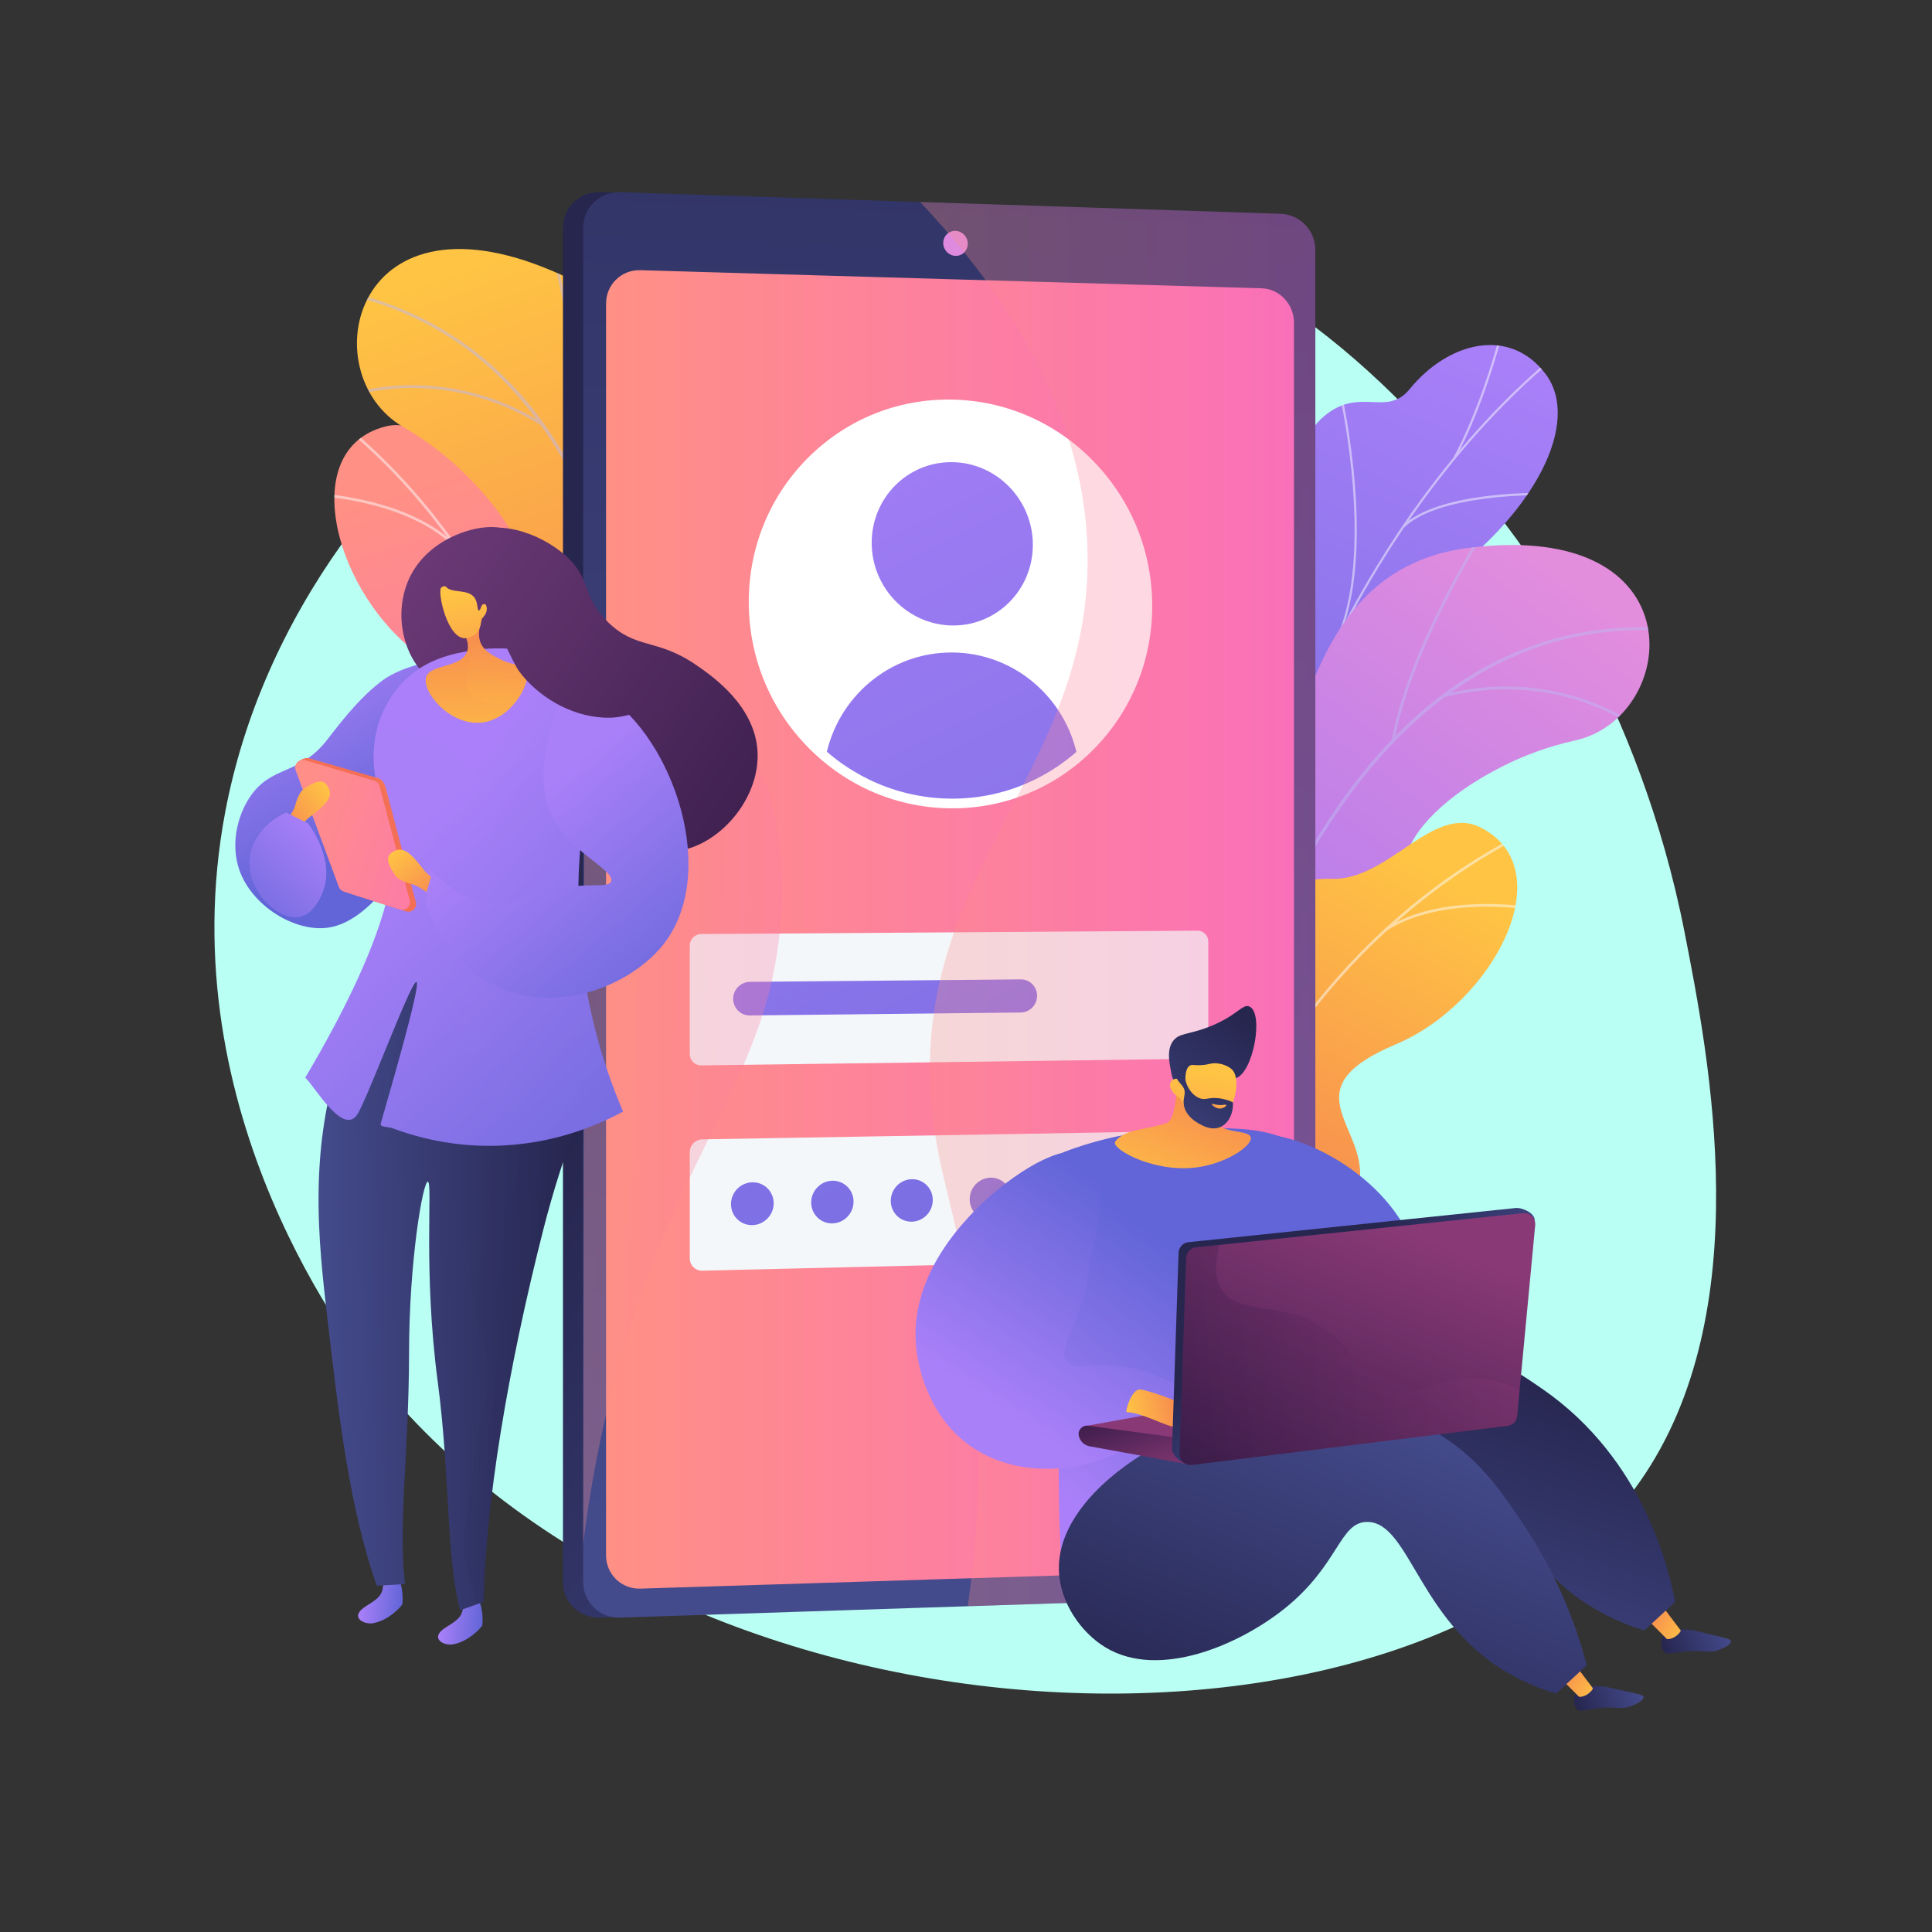 <?xml version="1.0" encoding="utf-8"?>
<svg viewBox="0 0 3710 3710" style="enable-background:new 0 0 3710 3710;" xmlns="http://www.w3.org/2000/svg">
  <rect x="0" y="0" width="3710" height="3710" fill="#333333" stroke="none"/>
  <g id="Illustration" transform="matrix(1, 0, 0, 1, 0, 5.684341886080802e-14)">
    <g>
      <path style="fill: rgb(185, 255, 243);" d="M3234.929,1790.591c47.166,240.67,142.762,728.444-86.004,1054.753 c-408.791,583.094-1809.751,558.063-2423.614-196.177c-42.872-52.676-402.423-509.039-292.905-1089.424 C573.53,811.851,1415.673,270.751,2084.036,417.384c422.819,92.763,693.484,442.578,803.318,584.706 C2934.091,1062.569,3148.129,1347.695,3234.929,1790.591z"/>
      <g>
        <g>
          <g>
            <linearGradient id="SVGID_1_" gradientUnits="userSpaceOnUse" x1="4362.619" y1="599.417" x2="4903.089" y2="1489.17" gradientTransform="matrix(0.972 0.237 -0.237 0.972 -3231.912 -714.331)">
              <stop offset="0" style="stop-color:#FF9085"/>
              <stop offset="1" style="stop-color:#FB6FBB"/>
            </linearGradient>
            <path style="fill:url(#SVGID_1_);" d="M1005.76,1767.868c0.802,0.616,1.608,1.229,2.416,1.84 c47.793,36.181,106.415,67.281,178.795,88.108c14.395,3.064,28.791,6.129,43.186,9.193 c20.377-30.924,34.221-63.983-5.965-87.946c-62.409-37.214-34.105-156.345-5.009-193.677 c36.012-46.207,117.656-155.518,22.08-214.566c-79.566-49.158-140.957-64.617-118.936-177.47 c22.021-112.853-21.228-197.633-123.859-216.474C890.464,957.05,839.008,793.65,740.034,819.003 c-172.457,44.177-96.92,324.162,69.61,441.754c166.531,117.592,43.961,157.374,16.008,247.224 c-38.16,122.663,136.689,138.496,168.781,198.56C1005.304,1726.885,1007.76,1747.997,1005.76,1767.868z"/>
            <g>
              <defs>
                <path id="SVGID_00000128457057087763221230000000124632922377090987_" d="M983.574,1835.175l231.962,56.565 c21.52-29.541,53.545-85.909,8.656-112.676c-62.409-37.214-34.105-156.345-5.009-193.677 c36.012-46.206,117.656-155.517,22.08-214.566c-79.566-49.158-140.957-64.617-118.936-177.47 c22.021-112.853-21.228-197.633-123.859-216.474C890.464,957.05,839.008,793.65,740.034,819.003 c-172.456,44.177-96.92,324.161,69.611,441.753c166.531,117.592,43.96,157.374,16.008,247.224 c-38.16,122.664,136.689,138.496,168.781,198.56C1019.592,1753.626,999.801,1804.854,983.574,1835.175z"/>
              </defs>
              <clipPath id="SVGID_00000008869004070352053920000010486502623251818892_">
                <path d="M983.574,1835.175l231.962,56.565 c21.52-29.541,53.545-85.909,8.656-112.676c-62.409-37.214-34.105-156.345-5.009-193.677 c36.012-46.206,117.656-155.517,22.08-214.566c-79.566-49.158-140.957-64.617-118.936-177.47 c22.021-112.853-21.228-197.633-123.859-216.474C890.464,957.05,839.008,793.65,740.034,819.003 c-172.456,44.177-96.92,324.161,69.611,441.753c166.531,117.592,43.96,157.374,16.008,247.224 c-38.16,122.664,136.689,138.496,168.781,198.56C1019.592,1753.626,999.801,1804.854,983.574,1835.175z" style="overflow: visible;"/>
              </clipPath>
              <g style="opacity:0.5;clip-path:url(#SVGID_00000008869004070352053920000010486502623251818892_);">
                <path style="fill:#FCFDFE;" d="M1101.692,1825.322l5.169,0.233c16.943-377.872-149.589-762.116-434.608-1002.782 l-3.337,3.953C952.734,1066.379,1118.564,1449.019,1101.692,1825.322z"/>
                <path style="fill:#FCFDFE;" d="M1093.281,1618.513l5.021,1.249c35.852-144.263,187.301-226.022,188.828-226.831l-2.424-4.571 C1283.16,1389.178,1129.7,1471.976,1093.281,1618.513z"/>
                <path style="fill:#FCFDFE;" d="M1102.913,1755.724l5.011-1.286c-37.457-145.978-298.675-230.24-301.309-231.074l-1.562,4.933 C807.659,1529.122,1066.169,1612.521,1102.913,1755.724z"/>
                <path style="fill:#FCFDFE;" d="M992.618,1261.696l5.105-0.851c-19.72-117.918,90.459-264.443,91.574-265.909l-4.116-3.134 C1084.051,993.286,972.532,1141.6,992.618,1261.696z"/>
                <path style="fill:#FCFDFE;" d="M874.56,1052.483l3.694-3.624c-95.428-97.218-279.383-102.329-281.233-102.367l-0.113,5.173 C598.734,951.701,780.619,956.779,874.56,1052.483z"/>
              </g>
            </g>
          </g>
          <g>
            <defs>
              <path id="SVGID_00000070103499541418813430000007129993137637369504_" d="M1315.755,2014.37l-256.557-0.871 c0,0-47.848-131.772,15.34-224.438c128.922-189.067-45.667-288.785-112.543-341.491 c-100.856-79.484-155.068-193.514-6.213-242.571c148.855-49.057,0.221-279.997-181.161-384.889 c-177.494-102.644-97.453-477.389,307.11-290.503c241.604,111.608,202.832,368.037,214.038,502.186 c11.206,134.149,210.625,145.922,141.806,309.52c-58.784,139.742-169.917,241.406-85.696,337.902 C1436.099,1775.711,1444.479,1883.612,1315.755,2014.37z"/>
            </defs>
            <clipPath id="SVGID_00000016075011823140966550000012458342953891035011_">
              <path d="M1315.755,2014.37l-256.557-0.871 c0,0-47.848-131.772,15.34-224.438c128.922-189.067-45.667-288.785-112.543-341.491 c-100.856-79.484-155.068-193.514-6.213-242.571c148.855-49.057,0.221-279.997-181.161-384.889 c-177.494-102.644-97.453-477.389,307.11-290.503c241.604,111.608,202.832,368.037,214.038,502.186 c11.206,134.149,210.625,145.922,141.806,309.52c-58.784,139.742-169.917,241.406-85.696,337.902 C1436.099,1775.711,1444.479,1883.612,1315.755,2014.37z" style="overflow: visible;"/>
            </clipPath>
            <linearGradient id="SVGID_00000060020327433969292020000003050019223565506226_" gradientUnits="userSpaceOnUse" x1="3201.75" y1="548.134" x2="2691" y2="1999.74" gradientTransform="matrix(-1 -0.003 -0.003 1 4070.415 -17.635)">
              <stop offset="0" style="stop-color:#FFC444"/>
              <stop offset="0.996" style="stop-color:#F36F56"/>
            </linearGradient>
            <path style="clip-path:url(#SVGID_00000016075011823140966550000012458342953891035011_);fill:url(#SVGID_00000060020327433969292020000003050019223565506226_);" d=" M1315.755,2014.37l-256.557-0.871c0,0-47.848-131.772,15.34-224.438c128.922-189.067-45.667-288.785-112.543-341.491 c-100.856-79.484-145.07-181.89-23.237-247.808c137.847-74.583,17.245-274.76-164.136-379.652 c-177.494-102.644-97.453-477.389,307.11-290.503c241.604,111.608,202.832,368.037,214.038,502.186 c11.206,134.149,210.625,145.922,141.806,309.52c-58.784,139.742-169.917,241.406-85.696,337.902 C1436.099,1775.711,1444.479,1883.612,1315.755,2014.37z"/>
            <g style="opacity:0.5;clip-path:url(#SVGID_00000016075011823140966550000012458342953891035011_);">
              <path style="fill:#BEB8F2;" d="M1204.635,2037.805l-5.324-0.995c0.616-3.298,61.103-333.671,22.312-679.263 c-35.734-318.383-165.498-715.208-580.747-797.625l1.054-5.313c184.85,36.687,329.466,137.644,429.835,300.065 c80.177,129.746,132.412,298.77,155.255,502.378C1265.876,1703.434,1205.251,2034.5,1204.635,2037.805z"/>
              <path style="fill:#BEB8F2;" d="M1110.774,924.357l-5.374-0.69c22.879-178.811-44.41-433.149-45.091-435.697l5.231-1.403 C1066.225,489.127,1133.786,744.497,1110.774,924.357z"/>
              <path style="fill:#BEB8F2;" d="M1040.932,817.969c-181.939-114.215-352.47-60.287-354.17-59.729l-1.689-5.144 c1.726-0.569,174.569-55.328,358.739,60.286L1040.932,817.969z"/>
              <path style="fill:#BEB8F2;" d="M1234.674,1584.865c-59.691-255.562-406.783-319.369-410.217-319.708l0.178-5.408 c3.401,0.013,355.092,66.052,415.312,323.884L1234.674,1584.865z"/>
              <path style="fill:#BEB8F2;" d="M1236.713,1476.667l-5.301-1.123c34.658-163.842,212.891-276.054,214.689-277.168l2.855,4.602 C1447.178,1204.082,1270.883,1315.111,1236.713,1476.667z"/>
              <path style="fill:#BEB8F2;" d="M1207.685,1984.614c-7.473-99.417-149.107-178.598-150.536-179.387l2.614-4.741 c5.942,3.272,145.631,81.373,153.322,183.724L1207.685,1984.614z"/>
              <path style="fill:#BEB8F2;" d="M1223.06,1906.571l-5.336-0.93c13.531-77.658,131.278-163.821,169.971-192.134 c5.468-4.002,10.188-7.456,10.908-8.237l4.034,3.613c-1,1.116-4.131,3.422-11.744,8.994 C1352.637,1745.872,1236.216,1831.064,1223.06,1906.571z"/>
            </g>
          </g>
          <g>
            <linearGradient id="SVGID_00000134250029622559151710000006613227177833193350_" gradientUnits="userSpaceOnUse" x1="-1225.97" y1="457.673" x2="-589.588" y2="2129.82" gradientTransform="matrix(-0.998 -0.065 -0.065 0.998 1659.393 96.115)">
              <stop offset="0" style="stop-color:#AA80F9"/>
              <stop offset="0.996" style="stop-color:#6165D7"/>
            </linearGradient>
            <path style="fill:url(#SVGID_00000134250029622559151710000006613227177833193350_);" d="M2481.126,1868.323 c28.238,60.983,1.327,121.983-24.5,163.037c-6.159,0.037-9.737,1.747-15.961,3.261c-56.169,13.664-82.513,6.712-139.615,10.844 c-12.29,0.89-48.802-8.269-63.471-13.047l-27.201-9.381c0,0-48.274-148.333,27.582-189.306 c75.855-40.972,46.811-188.597,40.451-269.108c-17.254-218.449,218.812-198.593,219.077-481.08 c0.07-75.133-24.918-218.44,38.427-278.282c72.167-68.178,124.852-1.298,171.254-58.31 c72.525-89.108,190.216-121.074,260.369-29.369c69.238,90.508-14.892,270.677-224.035,415.483 c-138.273,120.881-140.434,157.07-129.551,245.199c7.623,61.729,66.505,222.534-17.281,286.746 C2512.883,1729.223,2448.845,1798.609,2481.126,1868.323z"/>
            <g>
              <defs>
                <path id="SVGID_00000173839673862339164390000001939641620184878220_" d="M2420.169,2081.285l-205.21-52.856 c0,0-52.854-153.725,23.001-194.697c75.855-40.972,46.811-188.597,40.452-269.108 c-17.255-218.449,218.812-198.593,219.076-481.08c0.071-75.133-24.918-218.439,38.427-278.282 c72.167-68.177,124.852-1.298,171.254-58.31c72.525-89.108,190.216-121.073,260.369-29.369 c69.238,90.508-14.892,270.677-224.035,415.483c-138.273,120.882-140.434,157.07-129.551,245.199 c7.623,61.729,66.505,222.534-17.282,286.746c-83.787,64.212-147.825,133.598-115.544,203.313 C2530.245,1974.403,2420.169,2081.285,2420.169,2081.285z"/>
              </defs>
              <clipPath id="SVGID_00000155128207209748795090000002201560348867625135_">
                <path d="M2420.169,2081.285l-205.21-52.856 c0,0-52.854-153.725,23.001-194.697c75.855-40.972,46.811-188.597,40.452-269.108 c-17.255-218.449,218.812-198.593,219.076-481.08c0.071-75.133-24.918-218.439,38.427-278.282 c72.167-68.177,124.852-1.298,171.254-58.31c72.525-89.108,190.216-121.073,260.369-29.369 c69.238,90.508-14.892,270.677-224.035,415.483c-138.273,120.882-140.434,157.07-129.551,245.199 c7.623,61.729,66.505,222.534-17.282,286.746c-83.787,64.212-147.825,133.598-115.544,203.313 C2530.245,1974.403,2420.169,2081.285,2420.169,2081.285z" style="overflow: visible;"/>
              </clipPath>
              <g style="opacity:0.5;clip-path:url(#SVGID_00000155128207209748795090000002201560348867625135_);">
                <path style="fill:#FCFDFE;" d="M2330.782,2047.764l-4.168-0.52c3.096-24.839,6.526-49.851,10.193-74.342 c27.165-181.328,70.272-353.558,128.13-511.909c49.025-134.175,109.3-260.285,179.15-374.826 c56.173-92.114,118.817-177.281,186.191-253.135c47.364-53.323,96.557-101.53,146.217-143.275 c8.653-7.277,17.909-14.234,26.861-20.963c11.927-8.964,24.26-18.234,35.259-28.332l2.84,3.096 c-11.15,10.237-23.565,19.57-35.573,28.596c-8.908,6.695-18.118,13.618-26.683,20.82 c-49.504,41.615-98.551,89.676-145.78,142.849c-67.208,75.665-129.701,160.631-185.745,252.532 c-69.706,114.306-129.861,240.165-178.791,374.081c-57.76,158.083-100.798,330.039-127.92,511.087 C2337.299,1997.98,2333.874,2022.957,2330.782,2047.764z"/>
                <path style="fill:#FCFDFE;" d="M2568.463,1231.205l-3.804-1.783c76.593-163.243,9.337-464.836,8.648-467.863l4.097-0.933 C2578.095,763.668,2645.668,1066.655,2568.463,1231.205z"/>
                <path style="fill:#FCFDFE;" d="M2394.237,1706.644l-3.985-1.329c39.072-117.03,258.164-207.367,260.373-208.266l1.584,3.893 C2650.018,1501.833,2432.697,1591.442,2394.237,1706.644z"/>
                <path style="fill:#FCFDFE;" d="M2377.808,1774.963l-4.157-0.606c11.593-79.701-15.182-194.585-75.391-323.487 c-3.027-6.482-3.027-6.482-2.924-7.273l4.165,0.554l-2.083-0.277l2.027-0.521c0.152,0.455,1.295,2.902,2.621,5.738 C2362.619,1578.729,2389.519,1694.457,2377.808,1774.963z"/>
                <path style="fill:#FCFDFE;" d="M2337.074,2002.514l-3.809-1.769c37.355-80.459,165.039-112.213,166.323-112.525l0.991,4.083 C2499.312,1892.611,2373.575,1923.897,2337.074,2002.514z"/>
                <path style="fill:#FCFDFE;" d="M2324.431,2048.091c-15.832-69.759-52.21-137.253-111.214-206.34l3.196-2.73 c59.456,69.618,96.129,137.702,112.115,208.14L2324.431,2048.091z"/>
                <path style="fill:#FCFDFE;" d="M2794.472,881.148l-3.697-1.994c47.643-88.388,77.206-192.289,86.92-226.431 c2.352-8.265,3.189-11.171,3.656-12.133l3.777,1.838c-0.347,0.739-1.691,5.464-3.393,11.446 C2871.991,688.125,2842.333,792.357,2794.472,881.148z"/>
                <path style="fill:#FCFDFE;" d="M2695.752,1013.401l-2.946-2.995c67.104-66.053,255.403-63.94,263.386-63.818l-0.066,4.201 C2954.19,950.761,2761.603,948.582,2695.752,1013.401z"/>
              </g>
            </g>
          </g>
          <g>
            <defs>
              <path id="SVGID_00000162319132055810888050000015172779049324279200_" d="M2147.922,2396.631l244.815,76.735 c0,0,85.448-111.14,53.233-218.573c-65.729-219.197,130.838-261.465,210.52-291.485 c120.167-45.273,206.316-137.576,79.259-229.341c-127.058-91.765,84.442-266.961,289.047-312.107 c200.22-44.178,237.222-425.586-204.91-369.757c-264.04,33.341-304.609,289.491-355.848,413.975 s-244.885,75.415-228.748,252.163c13.784,150.975,88.98,281.48-20.473,347.998 C2105.364,2132.756,2064.754,2233.074,2147.922,2396.631z"/>
            </defs>
            <clipPath id="SVGID_00000136374434318801462970000016534856228286550409_">
              <path d="M2147.922,2396.631l244.815,76.735 c0,0,85.448-111.14,53.233-218.573c-65.729-219.197,130.838-261.465,210.52-291.485 c120.167-45.273,206.316-137.576,79.259-229.341c-127.058-91.765,84.442-266.961,289.047-312.107 c200.22-44.178,237.222-425.586-204.91-369.757c-264.04,33.341-304.609,289.491-355.848,413.975 s-244.885,75.415-228.748,252.163c13.784,150.975,88.98,281.48-20.473,347.998 C2105.364,2132.756,2064.754,2233.074,2147.922,2396.631z" style="overflow: visible;"/>
            </clipPath>
            <linearGradient id="SVGID_00000034090791675428302290000014645670143914977695_" gradientUnits="userSpaceOnUse" x1="5922.877" y1="417.722" x2="5412.113" y2="1869.366" gradientTransform="matrix(0.954 0.299 -0.299 0.954 -2498.872 -1062.554)">
              <stop offset="0.004" style="stop-color:#E38DDD"/>
              <stop offset="1" style="stop-color:#9571F6"/>
            </linearGradient>
            <path style="clip-path:url(#SVGID_00000136374434318801462970000016534856228286550409_);fill:url(#SVGID_00000034090791675428302290000014645670143914977695_);" d=" M2147.922,2396.631l244.815,76.735c0,0,85.448-111.14,53.233-218.573c-65.729-219.197,130.838-261.465,210.52-291.485 c120.167-45.273,193.272-129.519,97.07-229.186c-108.848-112.768,66.63-267.116,271.236-312.262 c200.22-44.178,237.222-425.586-204.91-369.757c-264.04,33.341-304.609,289.491-355.848,413.975 s-244.885,75.415-228.748,252.163c13.784,150.975,88.98,281.48-20.473,347.998 C2105.364,2132.756,2064.754,2233.074,2147.922,2396.631z"/>
            <g style="opacity:0.5;clip-path:url(#SVGID_00000136374434318801462970000016534856228286550409_);">
              <path style="fill:#BEB8F2;" d="M2246.757,2452.563l5.376,0.662c0.409-3.33,42.635-336.53,184.094-654.221 c130.319-292.68,373.983-631.703,794.717-584.721l0.602-5.383c-187.291-20.916-355.662,31.595-500.438,156.07 c-115.651,99.434-216.543,244.756-299.874,431.93C2289.472,2115.325,2247.169,2449.227,2246.757,2452.563z"/>
              <path style="fill:#BEB8F2;" d="M2672.856,1419.599l5.331,0.967c32.252-177.36,173.286-399.453,174.706-401.675l-4.562-2.919 C2846.904,1018.205,2705.297,1241.199,2672.856,1419.599z"/>
              <path style="fill:#BEB8F2;" d="M2771.593,1339.305c207.956-53.864,354.203,49.097,355.654,50.143l3.166-4.393 c-1.473-1.064-149.672-105.516-360.177-50.994L2771.593,1339.305z"/>
              <path style="fill:#BEB8F2;" d="M2355.062,2011.738c134.162-225.556,484.302-181.44,487.677-180.725l1.466-5.209 c-3.246-1.016-358.445-44.395-493.797,183.166L2355.062,2011.738z"/>
              <path style="fill:#BEB8F2;" d="M2385.829,1907.987l5.392,0.533c16.499-166.653-119.469-327.499-120.846-329.105l-4.113,3.523 C2267.625,1584.528,2402.102,1743.661,2385.829,1907.987z"/>
              <path style="fill:#BEB8F2;" d="M2259.931,2400.939c37.18-92.505,196.125-125.16,197.725-125.481l-1.058-5.31 c-6.653,1.323-163.417,33.536-201.692,128.772L2259.931,2400.939z"/>
              <path style="fill:#BEB8F2;" d="M2268.87,2321.9l5.368,0.726c10.581-78.115-75.607-195.844-103.929-234.53 c-4.002-5.468-7.457-10.187-7.907-11.149l-4.938,2.225c0.615,1.366,2.903,4.51,8.475,12.123 C2193.941,2129.546,2279.158,2245.949,2268.87,2321.9z"/>
            </g>
          </g>
          <g>
            <linearGradient id="SVGID_00000000180813244507463340000008180094491686425021_" gradientUnits="userSpaceOnUse" x1="1800.66" y1="1483.098" x2="2341.134" y2="2372.857" gradientTransform="matrix(-1 0.023 0.023 1 4470.287 119.345)">
              <stop offset="0" style="stop-color:#FFC444"/>
              <stop offset="0.996" style="stop-color:#F36F56"/>
            </linearGradient>
            <path style="fill:url(#SVGID_00000000180813244507463340000008180094491686425021_);" d="M2379.648,2458.639 c-0.916,0.429-1.834,0.855-2.754,1.278c-54.449,25.07-118.383,42.852-193.548,47.644c-14.718-0.099-29.435-0.198-44.153-0.298 c-13.259-34.579-19.678-69.84,24.718-84.611c68.946-22.939,66.893-145.369,46.496-188.08 c-25.246-52.864-81.502-177.162,24.527-214.3c88.268-30.918,151.547-32.829,154.282-147.778 c2.735-114.949,63.186-188.459,167.469-184.814c109.741,3.836,195.097-144.696,286.314-98.675 c158.941,80.192,25.024,337.414-162.879,416.489c-187.903,79.074-76.74,144.257-68.741,238.014 c10.92,127.997-163.248,105.901-207.494,157.669C2388.897,2418.71,2381.963,2438.803,2379.648,2458.639z"/>
            <g>
              <defs>
                <path id="SVGID_00000131326563362170278610000009115786291654123425_" d="M2386.858,2529.14l-238.697,5.417 c-14.672-33.474-33.841-95.406,15.75-111.905c68.946-22.939,66.893-145.369,46.496-188.08 c-25.246-52.863-81.502-177.161,24.527-214.3c88.268-30.918,151.547-32.829,154.282-147.778 c2.735-114.949,63.186-188.459,167.469-184.814c109.741,3.836,195.097-144.696,286.314-98.674 c158.941,80.191,25.024,337.413-162.879,416.488c-187.903,79.074-76.74,144.257-68.741,238.013 c10.92,127.998-163.248,105.9-207.493,157.668C2369.198,2441.758,2377.522,2496.042,2386.858,2529.14z"/>
              </defs>
              <clipPath id="SVGID_00000017499606187905043540000016187471218817770628_">
                <path d="M2386.858,2529.14l-238.697,5.417 c-14.672-33.474-33.841-95.406,15.75-111.905c68.946-22.939,66.893-145.369,46.496-188.08 c-25.246-52.863-81.502-177.161,24.527-214.3c88.268-30.918,151.547-32.829,154.282-147.778 c2.735-114.949,63.186-188.459,167.469-184.814c109.741,3.836,195.097-144.696,286.314-98.674 c158.941,80.191,25.024,337.413-162.879,416.488c-187.903,79.074-76.74,144.257-68.741,238.013 c10.92,127.998-163.248,105.9-207.493,157.668C2369.198,2441.758,2377.522,2496.042,2386.858,2529.14z" style="overflow: visible;"/>
              </clipPath>
              <g style="opacity:0.5;clip-path:url(#SVGID_00000017499606187905043540000016187471218817770628_);">
                <path style="fill:#FCFDFE;" d="M2273.614,2494.144l-5.098-0.883c64.624-372.69,309.807-712.191,639.871-886.014l2.41,4.578 C2582.124,1784.916,2337.969,2123.002,2273.614,2494.144z"/>
                <path style="fill:#FCFDFE;" d="M2326.253,2293.97l-5.172,0.141c-4.026-148.597-134.377-260.98-135.694-262.098l3.349-3.944 C2190.07,2029.201,2322.162,2143.031,2326.253,2293.97z"/>
                <path style="fill:#FCFDFE;" d="M2287.371,2425.909l-4.618-2.332c67.94-134.524,341.161-160.707,343.913-160.955l0.466,5.153 C2624.409,2268.021,2354.019,2293.942,2287.371,2425.909z"/>
                <path style="fill:#FCFDFE;" d="M2501.214,1967.107l-4.802-1.928c44.59-110.929-31.542-277.701-32.315-279.373l4.693-2.176 C2469.574,1685.322,2546.629,1854.129,2501.214,1967.107z"/>
                <path style="fill:#FCFDFE;" d="M2661.458,1788.138l-2.829-4.333c114.084-74.45,294.842-39.926,296.657-39.566l-1.001,5.077 C2952.494,1748.958,2773.764,1714.847,2661.458,1788.138z"/>
              </g>
            </g>
          </g>
        </g>
        <g>
          <g>
            <g>
              <linearGradient id="SVGID_00000180356510465294605690000003780948302121263033_" gradientUnits="userSpaceOnUse" x1="2780.246" y1="2617.823" x2="1577.624" y2="1591.931">
                <stop offset="0" style="stop-color:#444B8C"/>
                <stop offset="0.996" style="stop-color:#26264F"/>
              </linearGradient>
              <path style="fill:url(#SVGID_00000180356510465294605690000003780948302121263033_);" d="M2486.955,481.074v2513.175 c0,37.583-32.108,45.671-68.516,46.862l-1247.903,64.537l-18.905,0.618c-38.793,1.269-70.586-29.508-70.586-68.396V437.452 c0-38.887,31.793-69.664,70.586-68.395l25.656,0.839l1252.471,97.413C2466.166,468.5,2486.955,443.491,2486.955,481.074z"/>
              <linearGradient id="SVGID_00000033339271453206279380000010736766605929429950_" gradientUnits="userSpaceOnUse" x1="-1242.077" y1="3165.017" x2="3189.59" y2="3329.871" gradientTransform="matrix(0 -1 1 0 -1389.032 1734.323)">
                <stop offset="0" style="stop-color:#444B8C"/>
                <stop offset="0.996" style="stop-color:#26264F"/>
              </linearGradient>
              <path style="fill:url(#SVGID_00000033339271453206279380000010736766605929429950_);" d="M2525.831,481.074v2513.175 c0,37.583-29.74,69.305-66.148,70.497l-1269.176,41.52c-38.793,1.269-70.585-29.508-70.585-68.396V437.452 c0-38.887,31.793-69.664,70.585-68.395l1269.176,41.52C2496.091,411.768,2525.831,443.491,2525.831,481.074z"/>
              <linearGradient id="SVGID_00000044167047809612285910000016543809774134524070_" gradientUnits="userSpaceOnUse" x1="1163.81" y1="1784.729" x2="2484.753" y2="1784.729">
                <stop offset="0" style="stop-color:#FF9085"/>
                <stop offset="1" style="stop-color:#FB6FBB"/>
              </linearGradient>
              <path style="fill:url(#SVGID_00000044167047809612285910000016543809774134524070_);" d="M2484.753,619.234v2328.158 c0,35.088-27.793,64.67-61.813,65.739l-1193.427,37.49c-36.111,1.134-65.703-27.58-65.703-63.812V582.792 c0-36.232,29.592-65.013,65.703-63.96l1193.427,34.802C2456.961,554.626,2484.753,584.146,2484.753,619.234z"/>
            </g>
            <path style="fill:#DE8BDF;" d="M1858.438,468.037c0,13.243-10.549,23.659-23.569,23.265 c-13.028-0.394-23.596-11.462-23.596-24.719c0-13.258,10.567-23.673,23.596-23.264 C1847.889,443.727,1858.438,454.794,1858.438,468.037z"/>
          </g>
          <g>
            <path style="fill:#F4F7FA;" d="M2299.553,2033.083l-953.134,12.781c-12.052,0.162-21.829-9.486-21.829-21.549v-208.706 c0-12.063,9.776-21.907,21.829-21.989l953.134-6.446c11.448-0.078,20.722,9.382,20.722,21.128v203.233 C2320.275,2023.283,2311,2032.929,2299.553,2033.083z"/>
            <path style="fill:#F4F7FA;" d="M2297.387,2417.519l-948.691,22.578c-13.31,0.317-24.107-10.226-24.107-23.549v-204.144 c0-13.323,10.797-24.308,24.107-24.536l948.691-16.272c12.644-0.217,22.888,10.124,22.888,23.097v198.791 C2320.275,2406.458,2310.031,2417.218,2297.387,2417.519z"/>
            <path style="fill:#FFFFFF;" d="M2203.312,1163.553c0,209.484-166.636,379.331-374.266,379.364 c-209.957,0.033-381.895-173.221-381.895-386.976s171.938-383.548,381.895-379.287 C2036.676,780.868,2203.312,954.069,2203.312,1163.553z"/>
            <linearGradient id="SVGID_00000138571159428088927210000011293387256999894713_" gradientUnits="userSpaceOnUse" x1="1578.866" y1="533.572" x2="2736.516" y2="2900.706">
              <stop offset="0" style="stop-color:#AA80F9"/>
              <stop offset="0.996" style="stop-color:#6165D7"/>
            </linearGradient>
            <path style="fill:url(#SVGID_00000138571159428088927210000011293387256999894713_);" d="M1983.361,1046.247 c0,86.316-68.918,155.642-154.213,154.842c-85.606-0.803-155.234-71.893-155.234-158.78s69.627-156.205,155.234-154.829 C1914.443,888.851,1983.361,959.931,1983.361,1046.247z"/>
            <linearGradient id="SVGID_00000129191636657100923570000004816948293322610603_" gradientUnits="userSpaceOnUse" x1="1420.054" y1="611.239" x2="2577.705" y2="2978.375">
              <stop offset="0" style="stop-color:#AA80F9"/>
              <stop offset="0.996" style="stop-color:#6165D7"/>
            </linearGradient>
            <path style="fill:url(#SVGID_00000129191636657100923570000004816948293322610603_);" d="M1829.046,1542.917 c91.781-0.015,175.501-33.196,240.326-88.164c-22.06-114.114-120.948-200.899-240.326-201.803 c-120.143-0.911-220.838,85.375-243.448,200.735C1651.888,1509.464,1736.813,1542.932,1829.046,1542.917z"/>
            <linearGradient id="SVGID_00000075138532273081901190000002918433266115284368_" gradientUnits="userSpaceOnUse" x1="1131.122" y1="752.542" x2="2288.773" y2="3119.678">
              <stop offset="0" style="stop-color:#AA80F9"/>
              <stop offset="0.996" style="stop-color:#6165D7"/>
            </linearGradient>
            <path style="fill:url(#SVGID_00000075138532273081901190000002918433266115284368_);" d="M1960.243,1944.306l-520.193,5.675 c-17.697,0.193-32.188-14.178-32.188-31.935l0,0c0-17.758,14.491-32.42,32.188-32.583l520.193-4.789 c17.198-0.158,31.257,14.017,31.257,31.501l0,0C1991.5,1929.66,1977.441,1944.119,1960.243,1944.306z"/>
            <g>
              <linearGradient id="SVGID_00000124120009436202747720000008178623982560915084_" gradientUnits="userSpaceOnUse" x1="768.93" y1="929.67" x2="1926.582" y2="3296.808">
                <stop offset="0" style="stop-color:#AA80F9"/>
                <stop offset="0.996" style="stop-color:#6165D7"/>
              </linearGradient>
              <path style="fill:url(#SVGID_00000124120009436202747720000008178623982560915084_);" d="M1485.691,2310.618 c0,22.688-18.323,41.476-40.951,41.963c-22.654,0.488-41.04-17.548-41.04-40.285c0-22.738,18.385-41.526,41.04-41.965 C1467.367,2269.893,1485.691,2287.93,1485.691,2310.618z"/>
              <linearGradient id="SVGID_00000144317610071339720290000016341695855721180837_" gradientUnits="userSpaceOnUse" x1="894.214" y1="868.403" x2="2051.865" y2="3235.539">
                <stop offset="0" style="stop-color:#AA80F9"/>
                <stop offset="0.996" style="stop-color:#6165D7"/>
              </linearGradient>
              <path style="fill:url(#SVGID_00000144317610071339720290000016341695855721180837_);" d="M1639.067,2307.48 c0,22.596-18.175,41.306-40.619,41.79c-22.471,0.484-40.707-17.48-40.707-40.125s18.236-41.356,40.707-41.791 C1620.892,2266.918,1639.067,2284.884,1639.067,2307.48z"/>
              <linearGradient id="SVGID_00000150796178426173528150000015783178528108652184_" gradientUnits="userSpaceOnUse" x1="1018.482" y1="807.628" x2="2176.132" y2="3174.762">
                <stop offset="0" style="stop-color:#AA80F9"/>
                <stop offset="0.996" style="stop-color:#6165D7"/>
              </linearGradient>
              <path style="fill:url(#SVGID_00000150796178426173528150000015783178528108652184_);" d="M1791.204,2304.367 c0,22.505-18.028,41.137-40.291,41.617c-22.289,0.48-40.378-17.413-40.378-39.967c0-22.553,18.089-41.187,40.378-41.619 C1773.175,2263.968,1791.204,2281.863,1791.204,2304.367z"/>
              <linearGradient id="SVGID_00000145779053440511598400000001165588770216251038_" gradientUnits="userSpaceOnUse" x1="1141.753" y1="747.349" x2="2299.404" y2="3114.486">
                <stop offset="0" style="stop-color:#AA80F9"/>
                <stop offset="0.996" style="stop-color:#6165D7"/>
              </linearGradient>
              <path style="fill:url(#SVGID_00000145779053440511598400000001165588770216251038_);" d="M1942.116,2301.28 c0,22.414-17.884,40.97-39.968,41.446c-22.11,0.477-40.053-17.346-40.053-39.809s17.943-41.019,40.053-41.448 C1924.233,2261.041,1942.116,2278.865,1942.116,2301.28z"/>
              <linearGradient id="SVGID_00000056394077124502774720000013012592541569518759_" gradientUnits="userSpaceOnUse" x1="1264.03" y1="687.543" x2="2421.681" y2="3054.682">
                <stop offset="0" style="stop-color:#AA80F9"/>
                <stop offset="0.996" style="stop-color:#6165D7"/>
              </linearGradient>
              <path style="fill:url(#SVGID_00000056394077124502774720000013012592541569518759_);" d="M2091.819,2298.217 c0,22.325-17.74,40.804-39.648,41.277c-21.933,0.472-39.732-17.28-39.732-39.653c0-22.372,17.799-40.853,39.732-41.278 C2074.079,2258.138,2091.819,2275.892,2091.819,2298.217z"/>
            </g>
            <path style="fill:#FFFFFF;" d="M1828.985,1552.217c-104.136,0-202.232-41.221-276.235-116.079 c-74.093-74.95-114.899-174.458-114.899-280.196c0-106.631,41.399-205.925,116.571-279.586 c73.87-72.386,171.436-111.121,274.811-108.999c102.79,2.087,199.208,44.458,271.494,119.31 c72.148,74.709,111.882,173.043,111.882,276.887c0,103.878-39.755,201.453-111.945,274.751 c-72.33,73.439-168.792,113.896-271.618,113.912C1829.027,1552.217,1829.004,1552.217,1828.985,1552.217z M1821.272,785.876 c-95.494,0-185.367,36.675-253.831,103.765c-71.574,70.134-110.99,164.709-110.99,266.302 c0,100.81,38.898,195.676,109.528,267.121c70.477,71.291,163.888,110.552,263.007,110.556c0.024,0,0.035,0,0.058,0 c201.244-0.033,364.969-166.044,364.969-370.065c0-204.125-163.808-373.516-365.156-377.602 C1826.33,785.901,1823.791,785.876,1821.272,785.876z"/>
          </g>
          <linearGradient id="SVGID_00000023256371072523752970000006912353069606419372_" gradientUnits="userSpaceOnUse" x1="1766.845" y1="1736.162" x2="2525.83" y2="1736.162">
            <stop offset="0" style="stop-color:#FF9085"/>
            <stop offset="1" style="stop-color:#FB6FBB"/>
          </linearGradient>
          <path style="opacity:0.3;fill:url(#SVGID_00000023256371072523752970000006912353069606419372_);" d="M2525.83,479.638 c0-37.295-29.587-67.866-66.862-69.085l-692.123-22.642c256.726,272.06,314.45,500.315,321.041,656.298 c18.807,445.238-364.757,639.221-293.438,1126.139c19.552,133.485,62.791,217.317,79.68,447.907 c14.398,196.587-0.652,359.304-15.646,466.157l601.203-19.669c36.407-1.19,66.146-32.913,66.146-70.496V479.638z"/>
        </g>
        <linearGradient id="SVGID_00000005260912293313332790000008313438067472803513_" gradientUnits="userSpaceOnUse" x1="1111.092" y1="2062.76" x2="1757.125" y2="2086.792">
          <stop offset="0" style="stop-color:#FF9085"/>
          <stop offset="1" style="stop-color:#FB6FBB"/>
        </linearGradient>
        <path style="opacity:0.3;fill:url(#SVGID_00000005260912293313332790000008313438067472803513_);" d="M1501.063,1733.956 c7.297-214.465-66.191-304.122-85.667-326.085c-13.755-15.513-26.494-26.502-121.593-105.011 c-70.653-58.329-129.537-106.681-171.333-140.935c-0.85,600.807-1.699,1201.615-2.55,1802.422 c28.474-230.611,83.197-404.527,124.833-515.582C1361.304,2137.893,1491.7,2009.142,1501.063,1733.956z"/>
      </g>
      <g>
        <linearGradient id="SVGID_00000029752164690185006270000015760637404031520653_" gradientUnits="userSpaceOnUse" x1="2423.739" y1="2450.153" x2="2502.02" y2="2351.03" gradientTransform="matrix(0.999 -0.037 0.037 0.999 5.451 79.46)">
          <stop offset="0" style="stop-color:#AA80F9"/>
          <stop offset="0.996" style="stop-color:#6165D7"/>
        </linearGradient>
        <path style="fill:url(#SVGID_00000029752164690185006270000015760637404031520653_);" d="M2722.94,2587.898 c41.628-25.15,24.182-158.395-37.005-250.192c-86.879-130.344-268.737-187.315-304.045-146.206 c-36.134,42.071,77.969,190.657,96.503,214.792C2545.629,2493.849,2673.7,2617.648,2722.94,2587.898z"/>
        <linearGradient id="SVGID_00000059995932622458989660000002664106916425564075_" gradientUnits="userSpaceOnUse" x1="153.959" y1="3762.249" x2="282.727" y2="3762.249" gradientTransform="matrix(-0.937 0.35 0.35 0.937 2143.646 -451.669)">
          <stop offset="0" style="stop-color:#444B8C"/>
          <stop offset="0.996" style="stop-color:#26264F"/>
        </linearGradient>
        <path style="fill:url(#SVGID_00000059995932622458989660000002664106916425564075_);" d="M3195.622,3139.062 c-7.135,9.442-7.504,25.692,0.082,33.006c7.456,7.19,17.106,0.44,46.024-1.268c30.977-1.827,39.693,4.749,60.171-2.912 c8.273-3.101,22.747-10.121,21.923-16.153c-0.579-4.242-8.402-5.761-34.633-12.027c-37.235-8.891-37.135-9.567-44.926-10.154 C3224.693,3128.076,3205.045,3126.594,3195.622,3139.062z"/>
        <linearGradient id="SVGID_00000129908519489168653970000005644067140007892661_" gradientUnits="userSpaceOnUse" x1="726.291" y1="3945.515" x2="780.591" y2="3833.124" gradientTransform="matrix(-0.851 0.525 0.525 0.851 1784.967 -593.763)">
          <stop offset="0" style="stop-color:#FFC444"/>
          <stop offset="0.996" style="stop-color:#F36F56"/>
        </linearGradient>
        <path style="fill:url(#SVGID_00000129908519489168653970000005644067140007892661_);" d="M3195.035,3087.978l32.533,43.145 c-0.141,3.011-11.765,17.179-26.529,16.383l-39.084-39.1L3195.035,3087.978z"/>
        <linearGradient id="SVGID_00000160888321848620523020000016541168466935881107_" gradientUnits="userSpaceOnUse" x1="411.235" y1="3812.862" x2="540.01" y2="3812.862" gradientTransform="matrix(-0.929 0.369 0.369 0.929 2120.779 -460.78)">
          <stop offset="0" style="stop-color:#444B8C"/>
          <stop offset="0.996" style="stop-color:#26264F"/>
        </linearGradient>
        <path style="fill:url(#SVGID_00000160888321848620523020000016541168466935881107_);" d="M3027.545,3248.897 c-6.936,9.592-6.963,25.846,0.775,32.999c7.606,7.032,17.112,0.081,45.988-2.236c30.931-2.48,39.784,3.913,60.096-4.177 c8.207-3.274,22.529-10.597,21.578-16.612c-0.667-4.227-8.521-5.582-34.879-11.293c-37.414-8.107-37.326-8.784-45.129-9.208 C3056.379,3237.305,3036.703,3236.235,3027.545,3248.897z"/>
        <linearGradient id="SVGID_00000031906791067662911320000017194782331950166168_" gradientUnits="userSpaceOnUse" x1="928.112" y1="3951.157" x2="982.412" y2="3838.767" gradientTransform="matrix(-0.851 0.525 0.525 0.851 1784.967 -593.763)">
          <stop offset="0" style="stop-color:#FFC444"/>
          <stop offset="0.996" style="stop-color:#F36F56"/>
        </linearGradient>
        <path style="fill:url(#SVGID_00000031906791067662911320000017194782331950166168_);" d="M3026.29,3198.835l32.533,43.145 c-0.141,3.011-11.764,17.179-26.529,16.383l-39.083-39.099L3026.29,3198.835z"/>
        <linearGradient id="SVGID_00000088849903590910187130000017434388993640278415_" gradientUnits="userSpaceOnUse" x1="1949.761" y1="2877.079" x2="2265.517" y2="2477.258" gradientTransform="matrix(0.999 -0.037 0.037 0.999 5.451 79.46)">
          <stop offset="0" style="stop-color:#AA80F9"/>
          <stop offset="0.996" style="stop-color:#6165D7"/>
        </linearGradient>
        <path style="fill:url(#SVGID_00000088849903590910187130000017434388993640278415_);" d="M2041.262,2212.9 c48.692-18.653,123.335-41.005,216.173-44.466c104.523-3.898,188.468-7.03,248.276,40.203 c198.985,157.15,101.446,571.281,87.064,617.355c-17.102,54.791-49.639,92.01-49.639,92.01 c-19.518,22.326-38.672,35.369-49.045,42.233c-149.683,99.043-242.73,160.61-340.976,135.454 c-13.071-3.347-72.471-23.948-105.259-73.368c-5.844-8.809-9.498-20.099-10.422-35.875 C2022.176,2725.757,2052.919,2464.005,2041.262,2212.9z"/>
        <linearGradient id="SVGID_00000078725756136730884630000003342757973251465398_" gradientUnits="userSpaceOnUse" x1="2043.336" y1="2834.345" x2="2354.118" y2="2440.823" gradientTransform="matrix(1 -5.000000e-04 5.000000e-04 1 26.959 49.489)">
          <stop offset="0" style="stop-color:#AA80F9"/>
          <stop offset="0.996" style="stop-color:#6165D7"/>
        </linearGradient>
        <path style="opacity:0.3;fill:url(#SVGID_00000078725756136730884630000003342757973251465398_);" d="M2127.084,2523.622 c-19.965-54.582,0.666-117.083-43.804-144.341c-16.296-9.988-36.545-14.215-58.6-13.719 c2.73,191.888,6.598,383.593,11.361,583.852c1.573,66.141,9.845,69.412,73.989,127.347 c74.322,67.127,135.479,45.483,245.273,23.456c-143.85-88.372-179.625-136.426-164.967-214.958 c17.07-91.458,184.53-118.543,177.76-183.559C2360.92,2632.793,2170.727,2642.945,2127.084,2523.622z"/>
        <linearGradient id="SVGID_00000135654573262385663080000015878854551237941434_" gradientUnits="userSpaceOnUse" x1="1808.225" y1="2922.677" x2="2127.299" y2="2518.654" gradientTransform="matrix(0.999 -0.037 0.034 0.901 7.581 140.256)">
          <stop offset="0" style="stop-color:#AA80F9"/>
          <stop offset="0.996" style="stop-color:#6165D7"/>
        </linearGradient>
        <path style="fill:url(#SVGID_00000135654573262385663080000015878854551237941434_);" d="M2087.162,2216.367 c-49.413-27.601-163.042,50.917-225.126,118.612c-28.857,31.46-129.324,141-98.073,281.93 c5.091,22.966,28.602,130.352,133.234,179.47c93.684,43.98,217.334,27.14,314.258-43.737 c13.18-11.38,26.365-22.757,39.548-34.139c12.882-13.528,25.765-27.056,38.645-40.586 c-21.605-14.975-58.164-36.376-108.857-49.088c-77.246-19.372-112.005,7.762-131.093-13.267 c-23.501-25.891,28.892-70.531,42.627-184.512C2096.03,2400.292,2142.356,2247.197,2087.162,2216.367z"/>
        <linearGradient id="SVGID_00000034056717014044961650000013888580682772168327_" gradientUnits="userSpaceOnUse" x1="1659.786" y1="3683.309" x2="2092.403" y2="3135.515" gradientTransform="matrix(0.938 -0.347 0.347 0.938 -203.63 383.416)">
          <stop offset="0" style="stop-color:#444B8C"/>
          <stop offset="0.996" style="stop-color:#26264F"/>
        </linearGradient>
        <path style="fill:url(#SVGID_00000034056717014044961650000013888580682772168327_);" d="M2176.874,3064.2 c6.081,108.6,46.911,48.445,139.334-48.997c97.339-102.625,326.367-282.989,479.233-214.131 c113.85,51.283,102.8,202.994,284.811,298.212c32.061,16.772,60.127,26.39,77.376,31.616 c19.718-18.237,39.436-36.471,59.153-54.709c-10.582-56.711-57.814-272.951-255.286-409.262 c-47.742-32.955-138.851-96.434-254.063-94.948C2395.958,2576,2171.263,2964.041,2176.874,3064.2z"/>
        <linearGradient id="SVGID_00000119818480867896998540000011604357133524438436_" gradientUnits="userSpaceOnUse" x1="1907.167" y1="3188.283" x2="1416.863" y2="3731.389" gradientTransform="matrix(0.938 -0.347 0.347 0.938 -203.63 383.416)">
          <stop offset="0" style="stop-color:#444B8C"/>
          <stop offset="0.996" style="stop-color:#26264F"/>
        </linearGradient>
        <path style="fill:url(#SVGID_00000119818480867896998540000011604357133524438436_);" d="M2033.37,3013.824 c1.303,63.187,42.563,121.108,89.045,149.389c103.188,62.774,257.716-4.959,344.268-74.221 c105.317-84.273,105.279-166.839,159.096-166.433c83.622,0.632,98.201,200.588,284.811,298.213 c32.061,16.772,60.125,26.387,77.376,31.616c19.717-18.237,39.435-36.473,59.15-54.712 c-32.362-122.45-82.462-211.425-119.408-266.803c-46.085-69.074-90.444-135.558-176.347-183.743 c-90.45-50.736-176.873-53.09-213.59-53.663C2306.151,2689.856,2029.972,2848.965,2033.37,3013.824z"/>
        <g>
          <linearGradient id="SVGID_00000165914418763501784210000001541201101187308720_" gradientUnits="userSpaceOnUse" x1="2066.794" y1="3159.71" x2="1996.331" y2="2960.065" gradientTransform="matrix(0.981 -0.192 0.192 0.981 -127.871 206.031)">
            <stop offset="0" style="stop-color:#311944"/>
            <stop offset="1" style="stop-color:#893976"/>
          </linearGradient>
          <polygon style="fill:url(#SVGID_00000165914418763501784210000001541201101187308720_);" points="2662.134,2634.257 &#10;&#9;&#9;&#9;&#9;&#9;2088.758,2737.655 2255.148,2781.26 2670.894,2671.243 &#9;&#9;&#9;&#9;"/>
          <linearGradient id="SVGID_00000054249113742556907330000007043893108552218047_" gradientUnits="userSpaceOnUse" x1="1758.953" y1="2870.462" x2="1784.79" y2="3048.977" gradientTransform="matrix(0.981 -0.192 0.192 0.981 -127.871 206.031)">
            <stop offset="0" style="stop-color:#311944"/>
            <stop offset="1" style="stop-color:#893976"/>
          </linearGradient>
          <path style="fill:url(#SVGID_00000054249113742556907330000007043893108552218047_);" d="M2071.555,2756.797l0.001,0.005 c2.094,10.698,10.662,18.945,21.432,20.632l196.701,35.849l-8.889-49.814l-192.042-25.814 C2078.083,2736.729,2069.497,2746.286,2071.555,2756.797z"/>
        </g>
        <linearGradient id="SVGID_00000109739565715840803150000009642568438456199870_" gradientUnits="userSpaceOnUse" x1="1767.087" y1="2906.491" x2="1913.126" y2="2906.491" gradientTransform="matrix(0.981 -0.192 0.192 0.981 -127.871 206.031)">
          <stop offset="0" style="stop-color:#FFC444"/>
          <stop offset="0.996" style="stop-color:#F36F56"/>
        </linearGradient>
        <path style="fill:url(#SVGID_00000109739565715840803150000009642568438456199870_);" d="M2163.685,2711.8 c-3.661-0.095,8.904-45.18,26.006-43.609c17.098,1.573,105.177,31.927,116.063,49.397c10.887,17.469,10.887,17.469,10.887,17.469 s-33.977,9.452-56.785,6.452C2237.048,2738.507,2193.465,2712.576,2163.685,2711.8z"/>
        <g>
          <g>
            <linearGradient id="SVGID_00000093166871827513370490000003442233196356683945_" gradientUnits="userSpaceOnUse" x1="2514.834" y1="2767.628" x2="2377.436" y2="2572.522" gradientTransform="matrix(0.997 -0.076 0.076 0.997 -52.093 75.737)">
              <stop offset="0" style="stop-color:#444B8C"/>
              <stop offset="0.996" style="stop-color:#26264F"/>
            </linearGradient>
            <path style="fill:url(#SVGID_00000093166871827513370490000003442233196356683945_);" d="M2263.23,2405.661l-12.582,375.922 c-0.435,12.971,19.032,30.766,31.912,29.171l597.857-82.571c9.835-1.22,17.5-9.109,18.429-18.974l47.999-365.802 c1.253-13.273-23.33-25.015-36.593-23.633l-628.109,65.586C2271.655,2386.456,2263.583,2395.119,2263.23,2405.661z"/>
            <linearGradient id="SVGID_00000166634959773859396260000012856192810033925504_" gradientUnits="userSpaceOnUse" x1="2251.288" y1="3090.507" x2="2551.965" y2="2479.758" gradientTransform="matrix(0.997 -0.076 0.076 0.997 -52.093 75.737)">
              <stop offset="0" style="stop-color:#311944"/>
              <stop offset="1" style="stop-color:#893976"/>
            </linearGradient>
            <path style="fill:url(#SVGID_00000166634959773859396260000012856192810033925504_);" d="M2277.785,2415.485l-12.585,375.926 c-0.431,12.972,10.826,23.261,23.707,21.668l606.067-75.069c9.834-1.219,17.498-9.11,18.43-18.973l34.624-366.442 c1.254-13.277-9.956-24.379-23.219-22.993l-628.11,65.585C2286.211,2396.28,2278.137,2404.947,2277.785,2415.485z"/>
          </g>
          <linearGradient id="SVGID_00000121965244457144313810000016893619149131749811_" gradientUnits="userSpaceOnUse" x1="2104.39" y1="2698.495" x2="2764.958" y2="2698.495" gradientTransform="matrix(0.997 -0.076 0.076 0.997 -52.093 75.737)">
            <stop offset="0" style="stop-color:#311944"/>
            <stop offset="1" style="stop-color:#893976"/>
          </linearGradient>
          <path style="opacity:0.3;fill:url(#SVGID_00000121965244457144313810000016893619149131749811_);" d="M2656.255,2668.306 c-54.824-18.47-39.343-62.823-106.129-111.54c-88.107-64.271-170.113-27.253-203.797-79.701 c-10.488-16.336-16.898-42.507-4.146-86.626l-45.484,4.748c-10.488,1.093-18.562,9.76-18.914,20.298l-12.585,375.926 c-0.429,12.97,10.828,23.261,23.707,21.668l606.067-75.069c9.834-1.219,17.498-9.107,18.43-18.973l4.777-50.566 c-19.237-8.867-42-16.528-68.13-19.79C2759.438,2637.369,2719.373,2689.57,2656.255,2668.306z"/>
        </g>
        <g>
          <linearGradient id="SVGID_00000076577673014500595220000015741595501057646474_" gradientUnits="userSpaceOnUse" x1="2580.622" y1="1621.313" x2="2595.169" y2="1233.847" gradientTransform="matrix(0.931 0.364 -0.364 0.931 398.229 -120.183)">
            <stop offset="0" style="stop-color:#FFC444"/>
            <stop offset="0.996" style="stop-color:#F36F56"/>
          </linearGradient>
          <path style="fill:url(#SVGID_00000076577673014500595220000015741595501057646474_);" d="M2261.851,2025.266 c1.775,38.738-1.4,69.632-4.701,90.83c-3.783,24.289-6.925,30.643-11.045,35.86c0,0-1.304,1.652-2.788,3.134 c-3.782,3.774-51.312,13.035-65.317,16.305c-1.483,0.346-28.916,7.015-36.792,21.767c-0.055,0.102-0.208,0.389-0.29,0.829 c-2.708,14.749,81.551,61.521,166.226,46.322c51.823-9.303,98.111-40.798,94.619-56.299 c-3.516-15.598-55.242-5.222-71.815-33.061c-11.53-19.366-0.484-47.884,12.944-71.66 C2328.076,2053.867,2276.668,2050.692,2261.851,2025.266z"/>
          <g>
            <linearGradient id="SVGID_00000134229728009865487000000003295871135491566210_" gradientUnits="userSpaceOnUse" x1="-88.839" y1="1867.694" x2="-226.833" y2="1517.216" gradientTransform="matrix(-0.977 -0.212 -0.212 0.977 2475.962 414.762)">
              <stop offset="0" style="stop-color:#444B8C"/>
              <stop offset="0.996" style="stop-color:#26264F"/>
            </linearGradient>
            <path style="fill:url(#SVGID_00000134229728009865487000000003295871135491566210_);" d="M2373.022,2070.449 c33.108-9.611,54.47-123.639,26.612-137.423c-13.323-6.592-23.194,17.02-76.291,38.146 c-42.501,16.911-60.462,11.444-72.225,30.095c-11.622,18.425-4.477,45.105-0.818,64.026c1.588,8.21,6.901,12.079,11.091,18.946 c5.805,9.524,14.853,24.623,29.508,49.771c2.858-5.834,6.821-12.962,12.265-20.437c2.096-2.876,10.434-14.076,35.098-30.832 C2354.021,2072.034,2369.233,2071.549,2373.022,2070.449z"/>
            <linearGradient id="SVGID_00000070098503675279838190000006484799236236882356_" gradientUnits="userSpaceOnUse" x1="1598.122" y1="1689.993" x2="1593.587" y2="2055.427" gradientTransform="matrix(0.988 0.152 -0.152 0.988 992.198 145.26)">
              <stop offset="0" style="stop-color:#FFC444"/>
              <stop offset="0.996" style="stop-color:#F36F56"/>
            </linearGradient>
            <path style="fill:url(#SVGID_00000070098503675279838190000006484799236236882356_);" d="M2267.293,2110.369 c0,0,13.633,39.799,56.813,46.432c38.66,5.938,63.12-78.3,42.784-101.816c-6.786-7.844-22.497-13.949-36.54-13.164 c-8.295,0.465-11.658,3.125-25.225,3.618c-12.518,0.457-15.57-1.593-19.807,0.624c-5.3,2.775-10.61,11.274-8.667,37.908 c-5.647-8.968-13.75-13.721-20.58-12.167c-1.089,0.249-4.099,1.45-6.168,3.823 C2242.419,2084.211,2248.582,2098.647,2267.293,2110.369z"/>
            <linearGradient id="SVGID_00000178923462621962535220000017589963545997830564_" gradientUnits="userSpaceOnUse" x1="-135.002" y1="1832.998" x2="-233.725" y2="1582.261" gradientTransform="matrix(-0.977 -0.212 -0.212 0.977 2475.962 414.762)">
              <stop offset="0" style="stop-color:#444B8C"/>
              <stop offset="0.996" style="stop-color:#26264F"/>
            </linearGradient>
            <path style="fill:url(#SVGID_00000178923462621962535220000017589963545997830564_);" d="M2284.723,2040.571 c1.537,1.775-5.598,7.393-8.16,17.006c-4.977,18.659,9.098,45.486,28.128,51.702c11.25,3.674,15.945-2.56,35.401-0.369 c12.045,1.356,21.514,5.018,27.382,7.726c1.41,21.983-8.761,41.344-24.683,47.851c-17.142,7.006-34.758-3.432-42.122-7.798 c-4.926-2.919-20.721-12.238-26.17-29.814c-5.676-18.317,5.586-26.113-2.619-39.465c-4.137-6.734-10.651-10.694-15.138-22.953 c-1.219-3.331-1.892-6.188-2.268-8.093C2266.609,2048.115,2282.5,2037.997,2284.723,2040.571z"/>
            <linearGradient id="SVGID_00000102524711443648270740000011320951356390115243_" gradientUnits="userSpaceOnUse" x1="-231.625" y1="1681.917" x2="-226.491" y2="1727.689" gradientTransform="matrix(-0.977 -0.212 -0.212 0.977 2475.962 414.762)">
              <stop offset="0" style="stop-color:#FFC444"/>
              <stop offset="1" style="stop-color:#F36F56"/>
            </linearGradient>
            <path style="fill:url(#SVGID_00000102524711443648270740000011320951356390115243_);" d="M2351.947,2121.238 c0,0-9.182,2.482-23.229-1.458c-0.683-0.194-1.492-0.159-1.658,0.181c-0.625,1.278,7.164,9.342,16.093,8.836 c6.341-0.362,12.235-4.986,11.75-6.602C2354.695,2121.515,2353.327,2121.295,2351.947,2121.238z"/>
          </g>
        </g>
      </g>
      <g>
        <linearGradient id="SVGID_00000155106587304228828220000017681994074269765551_" gradientUnits="userSpaceOnUse" x1="774.402" y1="1224.929" x2="1056.079" y2="1492.661" gradientTransform="matrix(0.953 0.303 -0.303 0.953 179.615 -132.156)">
          <stop offset="0" style="stop-color:#AA80F9"/>
          <stop offset="0.996" style="stop-color:#6165D7"/>
        </linearGradient>
        <path style="fill:url(#SVGID_00000155106587304228828220000017681994074269765551_);" d="M459.255,1669.618 c-15.89-46.678-4.761-100.337,19.762-137.844c41.441-63.378,95.454-41.35,149.553-111.633 c34.995-45.463,66.842-84.288,105.699-113.366c28.585-21.392,96.226-45.622,122.65-28.803 c79.062,50.328-66,478.845-225.934,503.239C566.991,1790.969,483.141,1739.782,459.255,1669.618z"/>
        <g>
          <linearGradient id="SVGID_00000176725544878612419070000009203480197345912246_" gradientUnits="userSpaceOnUse" x1="1104.258" y1="2979.552" x2="1186.486" y2="2979.552" gradientTransform="matrix(0.994 0.107 -0.107 0.994 -84.722 -32.227)">
            <stop offset="0" style="stop-color:#AA80F9"/>
            <stop offset="0.996" style="stop-color:#6165D7"/>
          </linearGradient>
          <path style="fill:url(#SVGID_00000176725544878612419070000009203480197345912246_);" d="M762.641,3022.827 c4.22,9.006,8.988,22.202,10.247,38.62c0.552,7.196,0.331,13.721-0.243,19.378c-4.641,6.841-26.34,30.331-55.643,36.129 c-18.128,3.587-47.516-11.781-14.225-32.582c33.291-20.801,38.267-25.808,28.482-78.977c-2.517-13.679-1.528-18.684,0.62-19.646 C736.897,2983.501,751.195,3004.479,762.641,3022.827z"/>
          <linearGradient id="SVGID_00000114045097430225122320000016853202071187446403_" gradientUnits="userSpaceOnUse" x1="1261.264" y1="3003.457" x2="1343.492" y2="3003.457" gradientTransform="matrix(0.994 0.107 -0.107 0.994 -84.722 -32.227)">
            <stop offset="0" style="stop-color:#AA80F9"/>
            <stop offset="0.996" style="stop-color:#6165D7"/>
          </linearGradient>
          <path style="fill:url(#SVGID_00000114045097430225122320000016853202071187446403_);" d="M916.171,3063.44 c4.22,9.006,8.988,22.202,10.247,38.62c0.552,7.195,0.331,13.721-0.243,19.377c-4.641,6.841-26.339,30.331-55.643,36.129 c-18.128,3.588-47.516-11.781-14.224-32.582c33.291-20.801,38.267-25.808,28.482-78.977c-2.517-13.679-1.528-18.684,0.62-19.646 C890.428,3024.115,904.725,3045.092,916.171,3063.44z"/>
          <linearGradient id="SVGID_00000013174119036500014140000008598165065712138895_" gradientUnits="userSpaceOnUse" x1="751.543" y1="2446.44" x2="1251.452" y2="2446.44" gradientTransform="matrix(1 -0.017 0.017 1 -179.441 43.821)">
            <stop offset="0" style="stop-color:#444B8C"/>
            <stop offset="0.996" style="stop-color:#26264F"/>
          </linearGradient>
          <path style="fill:url(#SVGID_00000013174119036500014140000008598165065712138895_);" d="M1075.838,1952.624 c11.007,67.027,22.014,134.056,33.021,201.082c-24.106,63.409-46.524,132.498-65.519,207.112 c-68.611,269.525-111.395,529.113-114.524,715.064c-15.103,5.465-30.206,10.927-45.309,16.392 c-27.062-102.186-18.885-256.696-42.945-438.897c-28.425-215.259-9.096-383.541-18.992-384.131 c-9.484-0.566-36.046,153.494-36.094,329.427c-0.051,185.979-21.443,335.709-7.655,443.203 c-18.096,1.08-36.191,2.16-54.287,3.24c-50.112-142.153-72.008-311.518-97.378-535.465 c-17.618-155.521-38.411-362.125,65.489-575.278c10.375-21.285,46.596-68.534,53.387-80.21 C864.179,1876.961,956.692,1929.827,1075.838,1952.624z"/>
          <linearGradient id="SVGID_00000149371398115572120380000010608025521941907344_" gradientUnits="userSpaceOnUse" x1="778.16" y1="2419.107" x2="1260.996" y2="2419.107" gradientTransform="matrix(0.995 0.103 -0.103 0.995 68.892 -44.286)">
            <stop offset="0" style="stop-color:#444B8C"/>
            <stop offset="0.996" style="stop-color:#26264F"/>
          </linearGradient>
          <path style="opacity:0.25;fill:url(#SVGID_00000149371398115572120380000010608025521941907344_);" d="M1043.341,2360.819 c18.994-74.615,41.413-143.703,65.519-207.112c-11.007-67.027-22.014-134.056-33.021-201.082 c-119.146-22.797-211.659-75.662-330.805-98.46c-6.791,11.675-43.012,58.924-53.387,80.209 c-35.024,71.855-55.839,142.954-67.423,211.614c230.51-2.518,297.219,45.483,315.584,89.728 c29.236,70.435-59.68,141.86-28.221,284.406c9.461,42.87,23.591,63.995,25.25,117.697 c2.177,70.474-20.824,77.307-24.426,148.996c-3.941,78.437-31.107,155.098-18.37,210.697 c7.919,34.565,17.193,62.669,24.319,82.154c3.486-1.261,6.971-2.521,10.458-3.784 C931.946,2889.93,974.73,2630.344,1043.341,2360.819z"/>
        </g>
        <linearGradient id="SVGID_00000062899768423990852520000017804972835076315776_" gradientUnits="userSpaceOnUse" x1="1767.993" y1="1545.831" x2="829.419" y2="1051.218" gradientTransform="matrix(0.995 0.103 -0.103 0.995 68.892 -44.286)">
          <stop offset="0" style="stop-color:#311944"/>
          <stop offset="1" style="stop-color:#6B3976"/>
        </linearGradient>
        <path style="fill:url(#SVGID_00000062899768423990852520000017804972835076315776_);" d="M977.071,1022.448 c7.391,9.877-3.589,23.129-5.781,71.37c-1.003,22.066,0.327,40.568,1.815,53.711c0.419,11.89,1.091,22.915,2.019,32.655 c0.681,7.146,1.409,12.73,2.436,18.674c1.901,11.025,4.627,21.957,8.097,32.495c0.23,0.697-0.114,1.444-0.775,1.73 c-0.039,0.017-0.08,0.032-0.121,0.045c-0.738,0.245-1.532-0.157-1.775-0.896c-3.514-10.667-6.273-21.735-8.2-32.894 c-1.039-6.018-1.776-11.667-2.463-18.888c-0.489-5.133-0.902-10.643-1.251-16.415c-1.579,15.206-1.903,32.003,3.504,54.433 c16.408,68.076-36.432,112.885-78.078,114.688c-48.028,2.078-80.584-35.981-90.652-48.435 c-40.581-50.199-48.393-132.007-10.227-191.838C845.615,1014.503,958.958,998.242,977.071,1022.448z"/>
        <linearGradient id="SVGID_00000095332969844078762890000012206779522164079244_" gradientUnits="userSpaceOnUse" x1="1757.277" y1="1566.148" x2="818.711" y2="1071.539" gradientTransform="matrix(0.995 0.103 -0.103 0.995 68.892 -44.286)">
          <stop offset="0" style="stop-color:#311944"/>
          <stop offset="1" style="stop-color:#6B3976"/>
        </linearGradient>
        <path style="fill:url(#SVGID_00000095332969844078762890000012206779522164079244_);" d="M855.623,1087.988 c2.055-7.609,11.349-38.635,39.747-58.086c53.881-36.905,140.247-7.292,189.766,36.167 c51.816,45.475,30.267,76.934,81.202,127.428c55.322,54.844,94.145,30.892,171.036,83.869 c30.245,20.838,111.754,76.996,117.202,164.603c4.708,75.701-48.831,151.509-114.339,180.757 c-112.15,50.072-252.595-39.349-318.86-121.581c-63.555-78.869-20.672-98.175-111.033-250.499 C877.672,1195.571,840.268,1144.849,855.623,1087.988z"/>
        <linearGradient id="SVGID_00000058578669569768382810000010535292133007882940_" gradientUnits="userSpaceOnUse" x1="1005.407" y1="1550.963" x2="1822.004" y2="2068.41" gradientTransform="matrix(0.969 0.247 -0.247 0.969 191.905 -160.844)">
          <stop offset="0" style="stop-color:#AA80F9"/>
          <stop offset="0.996" style="stop-color:#6165D7"/>
        </linearGradient>
        <path style="fill:url(#SVGID_00000058578669569768382810000010535292133007882940_);" d="M774.803,1308.785 c-40.967,41.471-51.998,91.332-55.226,113.616c-10.041,69.321,17.186,125.864,23.58,140.718 c30.21,70.177,19.082,208.498-157.017,506.356c16.739,13.953,74.453,117.236,101.75,67.708 c37.216-67.525,206.054-542.642,43.215,20.396c-2.146,7.419,14.448,5.926,21.992,8.743 c54.087,20.195,119.043,34.898,192.847,33.979c115.674-1.441,203.815-40.646,250.412-65.847 c-31.596-73.668-64.675-173.369-78.827-294.374c-26.998-230.841,29.179-417.008,68.331-517.397 c-35.702-24.679-148.777-96.152-282.564-73.054C869.964,1255.384,817.954,1265.103,774.803,1308.785z"/>
        <linearGradient id="SVGID_00000089564677375064391160000003455671149339795615_" gradientUnits="userSpaceOnUse" x1="930.931" y1="1502.784" x2="1704.934" y2="1993.241" gradientTransform="matrix(0.995 0.103 -0.103 0.995 68.892 -44.286)">
          <stop offset="0" style="stop-color:#AA80F9"/>
          <stop offset="0.996" style="stop-color:#6165D7"/>
        </linearGradient>
        <path style="opacity:0.3;fill:url(#SVGID_00000089564677375064391160000003455671149339795615_);" d="M1117.532,1840.079 c-26.998-230.841,29.179-417.009,68.331-517.397c-35.702-24.679-148.777-96.152-282.564-73.054 c-33.335,5.756-85.345,15.476-128.495,59.157c-32.618,33.02-46.231,71.312-52.065,96.816c0.999-0.168,2.376-0.39,4.017-0.618 c82.394-11.379,177.553,54.905,210.085,117.612c54.29,104.644-70.598,190.145-67.474,355.984 c1.689,89.65,40.652,195.653,159.769,314.029c74.874-12.934,132.56-39.407,167.223-58.154 C1164.763,2060.785,1131.683,1961.084,1117.532,1840.079z"/>
        <linearGradient id="SVGID_00000081620805342352874170000005837487598477003694_" gradientUnits="userSpaceOnUse" x1="2123.062" y1="1325.958" x2="2138.033" y2="927.189" gradientTransform="matrix(-1 -0.016 -0.016 1 3063.371 184.083)">
          <stop offset="0" style="stop-color:#FFC444"/>
          <stop offset="0.996" style="stop-color:#F36F56"/>
        </linearGradient>
        <path style="fill:url(#SVGID_00000081620805342352874170000005837487598477003694_);" d="M934.579,1166.606 c-11.738,23.825-21.649,53.626-8.724,73.616c7.874,12.179,20.907,18.963,33.778,25.357c30.416,15.109,44.531,8.973,50.535,18.14 c13.214,20.176-24.202,97.172-85.234,103.858c-60.739,6.653-115.707-59.523-106.565-87.475 c8.249-25.222,68.043-17.315,78.732-49.188c5.382-16.047-4.47-33.866-13.116-45.934l-7.153,0.626L934.579,1166.606z"/>
        <linearGradient id="SVGID_00000118374784599242739700000011085619119628766602_" gradientUnits="userSpaceOnUse" x1="998.472" y1="1368.111" x2="1010.733" y2="1041.53" gradientTransform="matrix(0.995 0.103 -0.103 0.995 68.892 -44.286)">
          <stop offset="0" style="stop-color:#FFC444"/>
          <stop offset="0.996" style="stop-color:#F36F56"/>
        </linearGradient>
        <path style="opacity:0.4;fill:url(#SVGID_00000118374784599242739700000011085619119628766602_);" d="M1010.167,1283.719 c-6.004-9.166-20.119-3.032-50.535-18.141c-12.871-6.392-25.903-13.179-33.777-25.357c-12.924-19.989-3.014-49.79,8.724-73.614 l-57.749,38.999l7.153-0.625c6.862,9.578,14.356,22.776,14.517,35.84c4.198,2.902,7.743,6.088,10.255,9.18 c-7.966,17.183-10.668,32.017-11.704,41.611c-1.616,14.959-2.815,26.07,3.603,36.568c7.002,11.452,18.966,15.465,29.426,18.974 c23.242,7.796,44.96,5.207,59.229,1.789C1009.036,1324.292,1017.587,1295.048,1010.167,1283.719z"/>
        <linearGradient id="SVGID_00000099653521888569872090000002097668509003338651_" gradientUnits="userSpaceOnUse" x1="2128.655" y1="1186.603" x2="2124.618" y2="1511.887" gradientTransform="matrix(-0.987 0.16 0.167 1.03 2789.713 -426.156)">
          <stop offset="0" style="stop-color:#FFC444"/>
          <stop offset="0.996" style="stop-color:#F36F56"/>
        </linearGradient>
        <path style="fill:url(#SVGID_00000099653521888569872090000002097668509003338651_);" d="M923.92,1189.564 c0,0,2.02,30.591-27.751,35.712c-36.682,6.31-56.899-89.888-48.893-96.911c9.283-8.145,20.959,6.068,44.143-3.43 c9.762-3.999,16.357-18.509,23.844-5.303c8.517,15.025,8.294,44.171,8.294,44.171s7.525-8.646,10.306-0.214 C937.502,1174.624,930.183,1183.118,923.92,1189.564z"/>
        <linearGradient id="SVGID_00000175302027828837887500000003727192884429658754_" gradientUnits="userSpaceOnUse" x1="1788.646" y1="1506.638" x2="850.076" y2="1012.026" gradientTransform="matrix(0.995 0.103 -0.103 0.995 68.892 -44.286)">
          <stop offset="0" style="stop-color:#311944"/>
          <stop offset="1" style="stop-color:#6B3976"/>
        </linearGradient>
        <path style="fill:url(#SVGID_00000175302027828837887500000003727192884429658754_);" d="M869.19,1078.15 c-12.991,10.764-21.88,33.339-14.947,45.868c9.96,17.999,46.376,4.057,58.399,26.058c5.271,9.646,3.616,22.105,6.854,22.234 c2.682,0.108,5.153-8.387,7.426-15.352c12.529-38.395,22.773-41.789,20.956-53.342 C944.183,1080.135,895.863,1056.048,869.19,1078.15z"/>
        <linearGradient id="SVGID_00000039856248748630675710000009102405480630627498_" gradientUnits="userSpaceOnUse" x1="1287.395" y1="1355.576" x2="1750.382" y2="1648.953" gradientTransform="matrix(0.953 0.303 -0.303 0.953 179.615 -132.156)">
          <stop offset="0" style="stop-color:#AA80F9"/>
          <stop offset="0.996" style="stop-color:#6165D7"/>
        </linearGradient>
        <path style="fill:url(#SVGID_00000039856248748630675710000009102405480630627498_);" d="M1084.766,1319.377 c40.46,2.566,44.524-9.568,89.305,23.239c128.594,94.204,212.004,359.919,84.489,488.345 c-70.924,71.431-200.357,115.042-310.468,60.523c-89.637-44.38-122.697-132.12-130.725-155.617 c1.475-23.552,2.951-47.103,4.426-70.655c50.35,54.315,93.603,68.041,124.979,69.721c53.407,2.86,75.593-29.015,166.946-34.048 c35.589-1.961,55.467,1.596,59.617-8.087c8.58-20.022-69.088-52.28-105.664-111.627 C1041.007,1537.909,1024.852,1461.861,1084.766,1319.377z"/>
        <linearGradient id="SVGID_00000047740342623663414330000004124363058021851292_" gradientUnits="userSpaceOnUse" x1="1768.931" y1="1544.03" x2="830.364" y2="1049.42" gradientTransform="matrix(0.995 0.103 -0.103 0.995 68.892 -44.286)">
          <stop offset="0" style="stop-color:#311944"/>
          <stop offset="1" style="stop-color:#6B3976"/>
        </linearGradient>
        <path style="fill:url(#SVGID_00000047740342623663414330000004124363058021851292_);" d="M926.949,1120.642 c-9.12,8.104,5.778,39.613,35.946,102.3c18.568,38.583,27.852,57.874,34.215,66.458c34.262,46.221,96.076,85.493,162.38,88.659 c45.499,2.172,53.925-14.529,90.366-4.5c54.973,15.129,82.002,65.851,84.797,63.619c3.088-2.468-26.763-66.898-94.061-125.023 c-55.064-47.559-72.498-36.742-159.84-103.756c-6.337-4.862-33.148-25.56-71.297-49.678 C964.607,1130.368,936.022,1112.579,926.949,1120.642z"/>
        <g>
          <linearGradient id="SVGID_00000160899185934416824740000008548282166460463285_" gradientUnits="userSpaceOnUse" x1="1148.855" y1="1334.243" x2="1060.947" y2="1438.003" gradientTransform="matrix(0.953 0.303 -0.303 0.953 179.615 -132.156)">
            <stop offset="0" style="stop-color:#FFC444"/>
            <stop offset="0.996" style="stop-color:#F36F56"/>
          </linearGradient>
          <path style="fill:url(#SVGID_00000160899185934416824740000008548282166460463285_);" d="M568.946,1475.515l93.519,231.357 c1.586,4.286,5.06,7.601,9.415,8.984l107.807,34.242c11.136,3.537,21.795-6.602,18.819-17.901l-57.632-218.73 c-1.319-5.006-5.092-16.113-14.638-19.145l-131.315-37.955C583.217,1452.898,564.712,1464.068,568.946,1475.515z"/>
          <linearGradient id="SVGID_00000106863929578851571100000008559675779269227692_" gradientUnits="userSpaceOnUse" x1="854.515" y1="1501.96" x2="1337.316" y2="1501.96" gradientTransform="matrix(0.953 0.303 -0.303 0.953 179.615 -132.156)">
            <stop offset="0" style="stop-color:#FF9085"/>
            <stop offset="1" style="stop-color:#FB6FBB"/>
          </linearGradient>
          <path style="fill:url(#SVGID_00000106863929578851571100000008559675779269227692_);" d="M567.76,1479.18l82.803,223.911 c1.586,4.286,5.06,7.601,9.415,8.984l107.807,34.242c11.137,3.537,21.795-6.602,18.818-17.902l-57.632-218.729 c-1.319-5.006-5.155-8.961-10.118-10.433l-132.979-39.424C574.171,1456.36,563.526,1467.732,567.76,1479.18z"/>
        </g>
        <linearGradient id="SVGID_00000134233872007778212160000001351330627065096322_" gradientUnits="userSpaceOnUse" x1="-2106.609" y1="517.473" x2="-1938.16" y2="517.473" gradientTransform="matrix(0.623 0.782 -0.782 0.623 2472.975 2959.997)">
          <stop offset="0" style="stop-color:#FFC444"/>
          <stop offset="0.996" style="stop-color:#F36F56"/>
        </linearGradient>
        <path style="fill:url(#SVGID_00000134233872007778212160000001351330627065096322_);" d="M827.552,1684.15l-11.342-10.585 c0,0-16.115-22.044-28.257-32.72c-12.141-10.676-24.032-12.827-36.923-2.554c-12.891,10.273-1.94,27.265,7.378,42.091 c5.67,9.019,21.649,14.738,34.95,18.197c9.351,2.432,25.728,14.644,25.728,14.644L827.552,1684.15z"/>
        <linearGradient id="SVGID_00000008858031600520485210000008216315046761246345_" gradientUnits="userSpaceOnUse" x1="-1858.439" y1="4026.199" x2="-1689.983" y2="4026.199" gradientTransform="matrix(-0.787 0.617 -0.617 -0.787 1651.099 5826.486)">
          <stop offset="0" style="stop-color:#FFC444"/>
          <stop offset="0.996" style="stop-color:#F36F56"/>
        </linearGradient>
        <path style="fill:url(#SVGID_00000008858031600520485210000008216315046761246345_);" d="M580.338,1582.933l10.676-11.258 c0,0,22.176-15.934,32.948-27.99c10.774-12.054,13.022-23.927,2.854-36.9c-10.169-12.975-27.249-2.162-42.149,7.036 c-9.065,5.596-14.913,21.53-18.479,34.802c-2.508,9.333-14.852,25.611-14.852,25.611L580.338,1582.933z"/>
        <linearGradient id="SVGID_00000070079850492131818450000010800522418249812664_" gradientUnits="userSpaceOnUse" x1="944.096" y1="1510.809" x2="822.477" y2="1772.647" gradientTransform="matrix(0.953 0.303 -0.303 0.953 179.615 -132.156)">
          <stop offset="0" style="stop-color:#AA80F9"/>
          <stop offset="0.996" style="stop-color:#6165D7"/>
        </linearGradient>
        <path style="fill:url(#SVGID_00000070079850492131818450000010800522418249812664_);" d="M549.56,1560.184 c13.823,6.895,27.649,13.784,41.472,20.679c4.231,5.384,54.598,71.505,27.71,134.907c-3.498,8.248-16.723,39.433-42.802,44.954 c-40.246,8.522-98.876-46.646-96.984-105.867C480.223,1615.166,508.518,1578.704,549.56,1560.184z"/>
      </g>
    </g>
  </g>
</svg>
